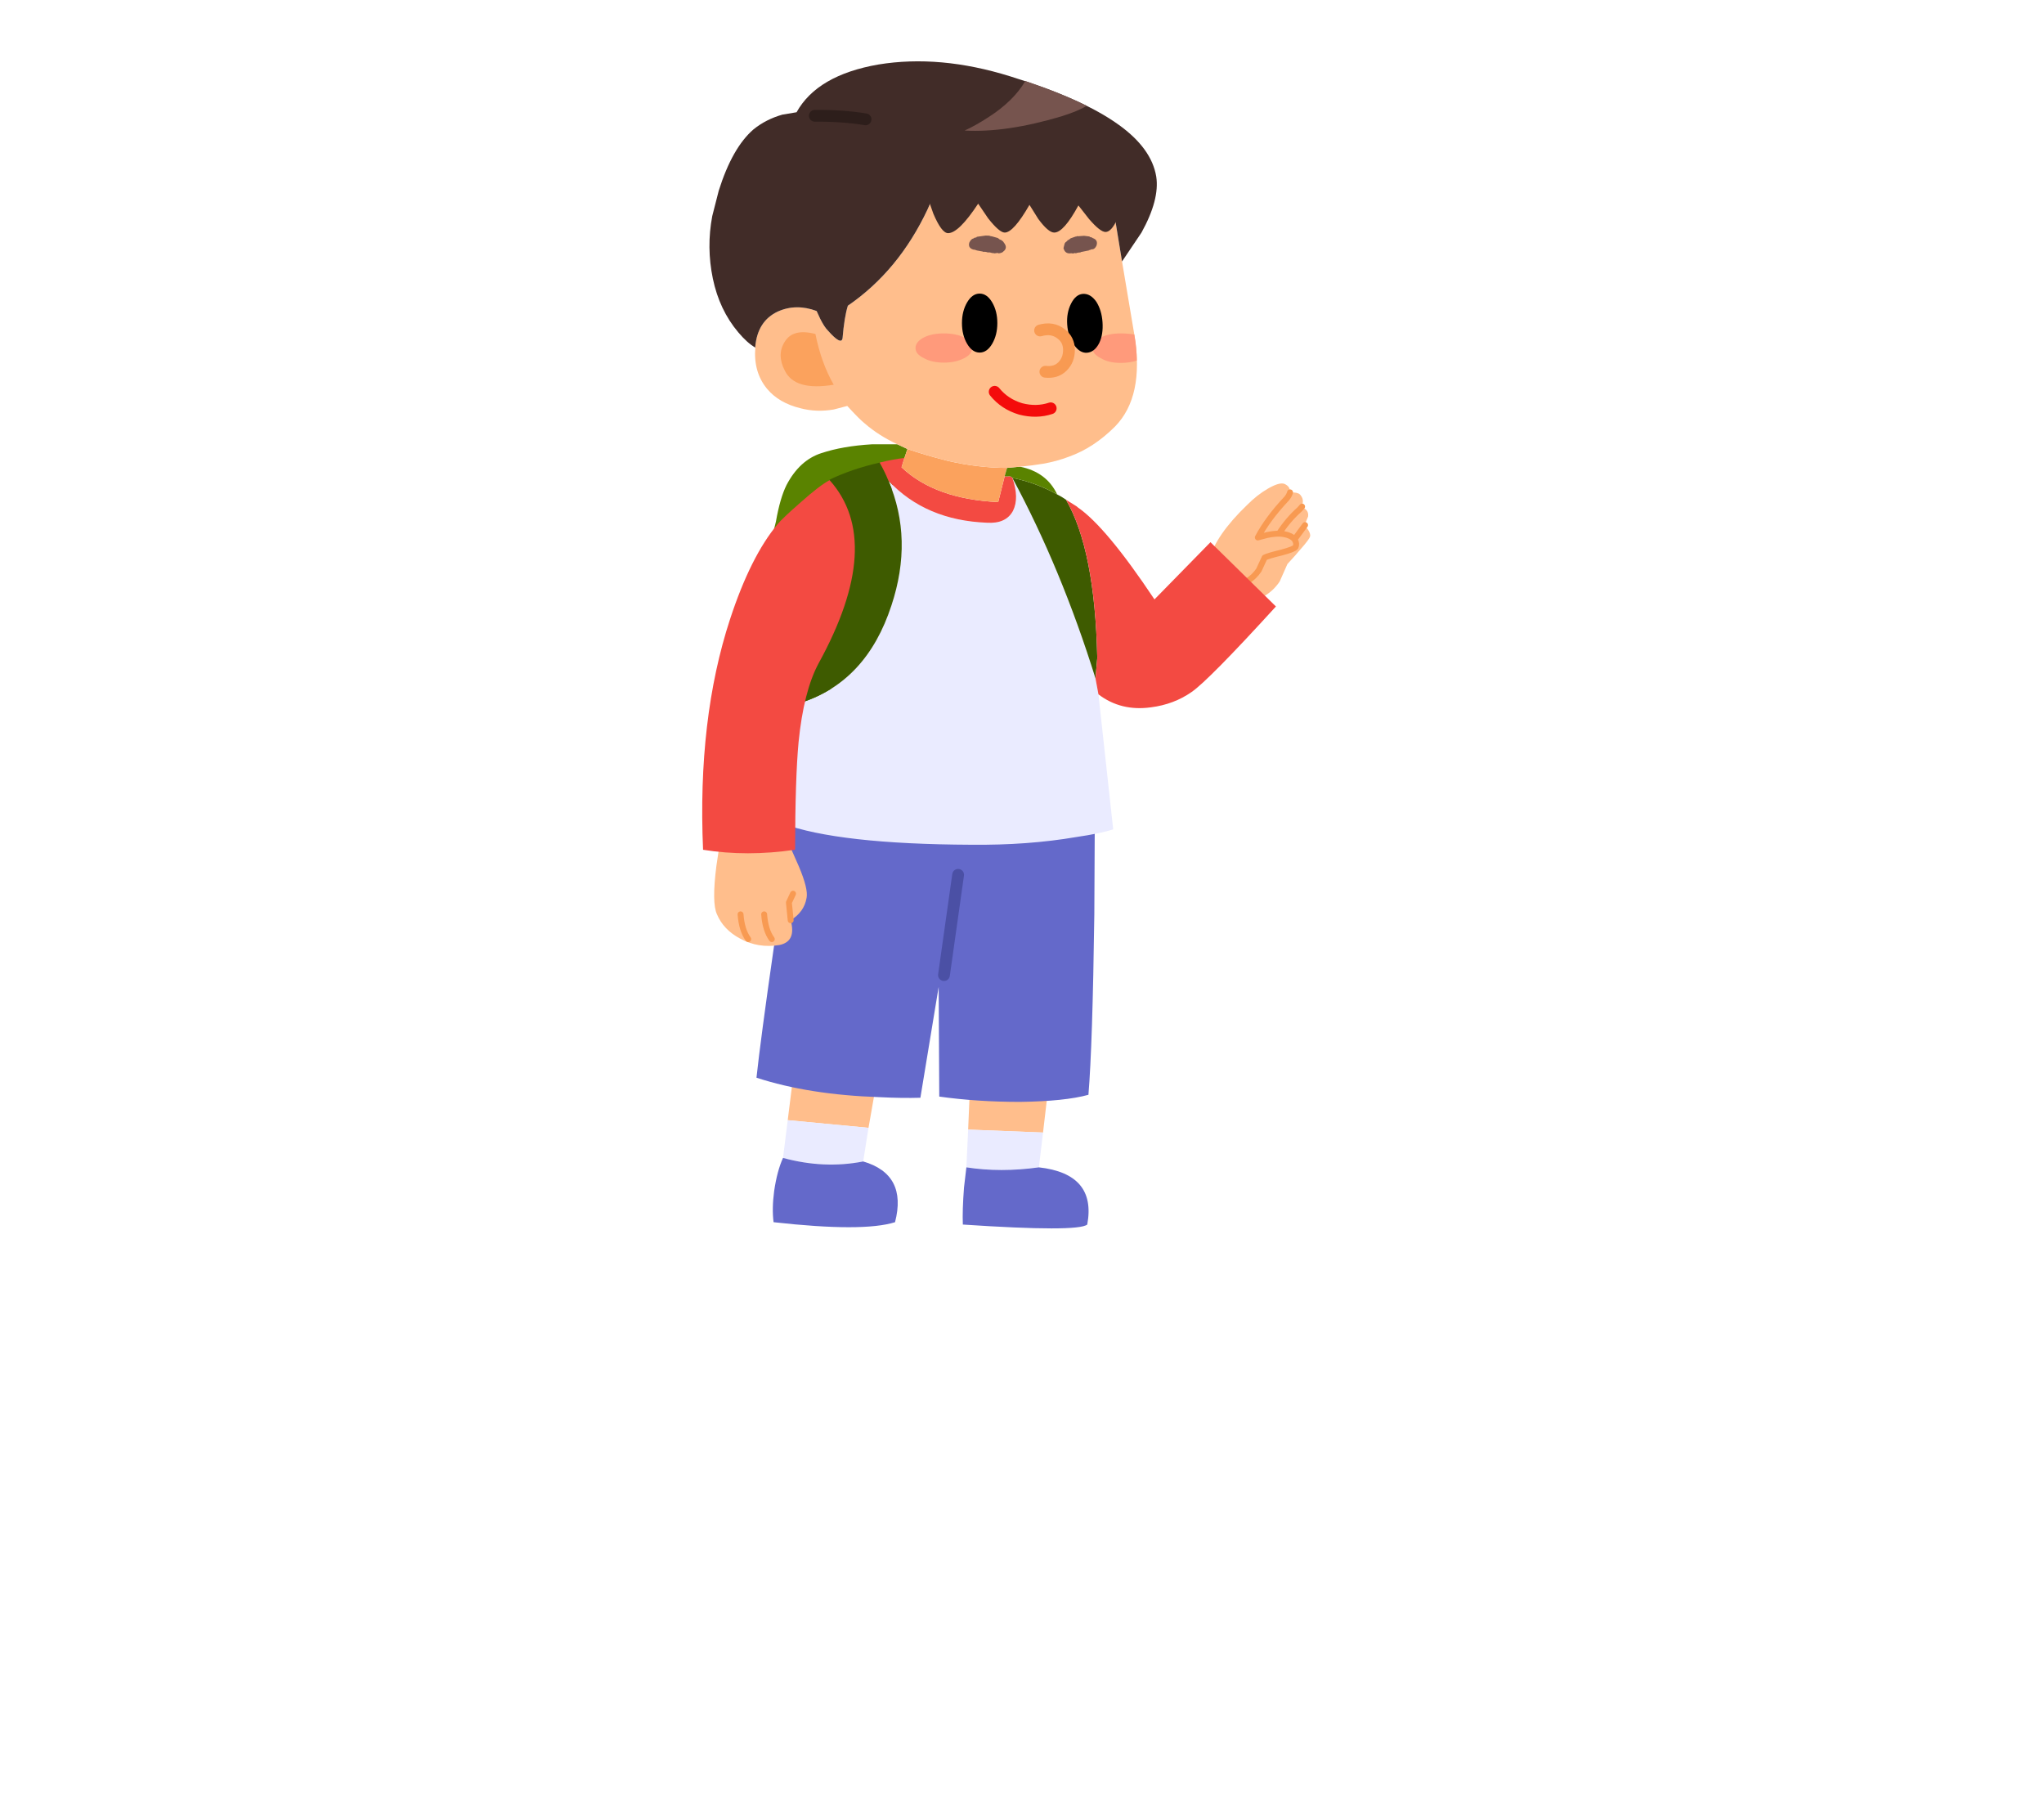
<svg xmlns="http://www.w3.org/2000/svg" version="1.1" xmlns:xlink="http://www.w3.org/1999/xlink" preserveAspectRatio="none" x="0px" y="0px" width="130px" height="115px" viewBox="0 0 130 115">
<defs>
<filter id="Filter_1" x="-30.228%" y="-20.555%" width="160.457%" height="141.109%" color-interpolation-filters="sRGB">
<feFlood flood-color="#000000" flood-opacity="1" in="SourceGraphic" result="result1"/>

<feGaussianBlur in="SourceGraphic" stdDeviation="1.667,1.667" result="result2"/>

<feComposite in2="result2" in="result1" operator="in" result="result3"/>

<feComposite in2="result3" in="SourceGraphic" operator="over" result="result4"/>
</filter>

<g id="icon_r_box_02_11_Layer3_0_FILL">
<path fill="#FFFFFF" fill-opacity="0" stroke="none" d="
M 65 -55
L -65 -55 -65 25 65 25 65 -55 Z"/>
</g>

<g id="icon_r_box_02_11_Layer3_1_FILL">
<path fill="#FFFFFF" fill-opacity="0" stroke="none" d="
M 65.05 49.95
L 65.05 24.95 -64.95 24.95 -64.95 49.95 65.05 49.95 Z"/>
</g>

<g id="icon_r_box_02_11_Layer3_2_FILL">
<path fill="#FFFFFF" fill-opacity="0" stroke="none" d="
M 65 -52.85
L 65 -57.85 -65 -57.85 -65 -52.85 65 -52.85 Z"/>
</g>

<g id="icon_r_box_02_11_Layer3_3_FILL">
<path fill="#FFFFFF" fill-opacity="0" stroke="none" d="
M 65 54.95
L 65 49.95 -65 49.95 -65 54.95 65 54.95 Z"/>
</g>

<g id="Duplicate_Items_Folder_skawkdkdl_0_Layer1_0_FILL">
<path fill="#FFFFFF" stroke="none" d="
M 42.4 15.45
Q 43.95 12.65 43.65 10.7 43.25 8.3 40.45 6.3 37.4 4.1 31.25 2.2 25.3 0.35 20.1 1.2 14.9 2.1 13.15 5.25
L 11.95 5.45
Q 10.55 5.85 9.5 6.7 7.7 8.25 6.55 11.9
L 6 14.05
Q 5.5 16.7 6.05 19.35 6.6 22 8.2 23.9 8.966 24.81 9.65 25.2 9.482 27.289 10.65 28.7 11.65 29.9 13.5 30.35 14.85 30.7 16.3 30.45
L 17.45 30.15
Q 18.5 31.3 18.95 31.65 20.1 32.65 21.7 33.4
L 19.55 33.4
Q 17.05 33.55 15.25 34.15 13.4 34.75 12.3 36.85 11.75 37.95 11.4 39.95
L 11.25 40.5
Q 9.14 43.234 7.5 48.2 4.75 56.7 5.25 67.8 5.883 67.903 6.5 67.95
L 6.35 69.15
Q 5.95 72.3 6.4 73.25 6.95 74.55 8.35 75.3 9.701 76.041 11.25 75.9 11.222 76.053 11.2 76.2 10.1 83.85 9.75 87.1 11.171 87.563 12.75 87.9
L 12.4 90.7 12 93.9
Q 11.5 95 11.25 96.7 11.05 98.2 11.2 99.35 18.8 100.2 21.5 99.35 22.55 95.3 18.8 94.2
L 19.25 91.35 19.7 88.7
Q 19.954 88.742 20.2 88.75 22.102 88.847 23.65 88.8
L 25.2 79.4 25.25 88.7
Q 26.494 88.875 27.8 88.95
L 27.35 96.4
Q 27.2 98.35 27.25 99.55 37 100.2 37.8 99.55 38.6 95.25 33.7 94.7
L 34.35 89.05
Q 36.545 88.923 37.9 88.55 38.25 84.35 38.4 73.25
L 38.4 66.4
Q 39.372 66.25 40 66.05
L 38.75 54.6
Q 40.65 56.05 43.2 55.7 45.15 55.45 46.65 54.4 48.1 53.4 53.8 47.15
L 52.85 46.2
Q 53.629 45.769 54.15 45
L 54.8 43.5
Q 55.5 42.75 55.9 42.25 56.65 41.45 56.7 41.2 56.75 40.95 56.5 40.6
L 56.2 40.25 56.5 39.5
Q 56.55 39.1 56.3 38.9
L 56 38.7
Q 56.25 38.1 55.9 37.7 55.75 37.5 49.6 43.05
L 54.95 37.45
Q 55.1 37 54.55 36.75 54.1 36.6 53.15 37.15 52.2 37.7 51.35 38.55 49.401 40.426 48.6 42
L 48.25 41.7 43.5 46.55
Q 39.4 40.4 37 38.75 36.9 38.65 36.8 38.6 36.4 38.35 36 38.1 35.65 37.85 35.25 37.65 34.35 35.75 32.1 35.3 33.15 35.2 34.05 35.05 35.2 34.85 36.25 34.45 38.35 33.7 40.15 31.9 42.65 29.35 41.8 24.15
L 40.75 17.9 42.4 15.45 Z"/>
</g>

<g id="Duplicate_Items_Folder_skawkdkdl_0_Layer0_0_FILL">
<path fill="#5A8300" stroke="none" d="
M 22.55 33.8
L 21.7 33.4 19.55 33.4
Q 17.05 33.55 15.25 34.15 13.4 34.75 12.3 36.85 11.75 37.95 11.4 39.95
L 7.75 54.7
Q 6.35 60.6 7.15 62.65 7.7 64.05 10.35 65.05
L 12.9 65.75
Q 13.35 63.55 17.45 49.45 21.8 34.6 22.3 34.55
L 22.55 33.8 Z"/>
</g>

<g id="Duplicate_Items_Folder_skawkdkdl_0_Layer0_1_FILL">
<path fill="#FFBE8C" stroke="none" d="
M 27.7 91.5
L 34.05 91.75 35.15 82.35
Q 32.15 82.65 28.1 82.05
L 27.7 91.5
M 17.55 82.1
Q 15.8 81.9 13.65 81.3
L 12.8 87.5 12.4 90.7 19.25 91.35 19.75 88.5 20.8 82.25
Q 19 82.35 17.55 82.1 Z"/>

<path fill="#EAEBFF" stroke="none" d="
M 27.55 94.7
Q 30.45 95.15 33.7 94.7
L 34.05 91.75 27.7 91.5 27.55 94.7
M 12.4 90.7
L 12 93.9
Q 15.5 94.85 18.8 94.2
L 19.25 91.35 12.4 90.7 Z"/>

<path fill="#6469CA" stroke="none" d="
M 33.7 94.7
Q 30.45 95.15 27.55 94.7
L 27.35 96.4
Q 27.2 98.35 27.25 99.55 37 100.2 37.8 99.55 38.6 95.25 33.7 94.7
M 12 93.9
Q 11.5 95 11.25 96.7 11.05 98.2 11.2 99.35 18.8 100.2 21.5 99.35 22.55 95.3 18.8 94.2 15.5 94.85 12 93.9 Z"/>
</g>

<g id="Duplicate_Items_Folder_skawkdkdl_0_Layer0_2_FILL">
<path fill="#FFBE8C" stroke="none" d="
M 55.3 38.4
L 54.75 39.8
Q 54.773 39.827 54.8 39.85 55.05 40.1 55 40.4 54.95 40.6 54 41.15 52.9 41.75 52.7 41.95
L 52.5 43.1
Q 52.05 44.4 50.7 45
L 52 46.1
Q 53.9 45.3 54.5 43.55
L 54.75 41.95
Q 55.25 41 55.5 40.45 56 39.45 56 39.2 56 38.95 55.65 38.65
L 55.3 38.4
M 55 37.05
L 54.65 36.95 54.5 37.25
Q 53.8 38.3 53.35 39.65 53.591 39.617 53.8 39.6 54.401 39.554 54.75 39.8
L 55.3 38.4 55.4 37.6
Q 55.35 37.2 55 37.05
M 53.2 36.65
Q 53.35 36.35 53.35 36.05 53.35 35.55 52.75 35.45 52.3 35.4 51.5 36.2 50.75 36.95 50.15 38 48.25 41.15 48.25 43.3
L 50.7 45
Q 52.05 44.4 52.5 43.1
L 52.7 41.95
Q 52.9 41.75 54 41.15 54.95 40.6 55 40.4 55.05 40.1 54.8 39.85 54.773 39.827 54.75 39.8 54.401 39.554 53.8 39.6 53.591 39.617 53.35 39.65 52.921 39.789 52.4 40.05
L 51.7 40.45
Q 52.1 38.7 53.2 36.65
M 53.35 36.05
Q 53.35 36.35 53.2 36.65 52.1 38.7 51.7 40.45
L 52.4 40.05
Q 52.921 39.789 53.35 39.65 53.8 38.3 54.5 37.25
L 54.65 36.95
Q 54.75 36.35 54.35 36.05 54.15 35.85 53.7 35.95
L 53.35 36.05 Z"/>
</g>

<g id="Duplicate_Items_Folder_skawkdkdl_0_Layer0_3_FILL">
<path fill="#6469CA" stroke="none" d="
M 38.45 63.05
Q 33.55 64.15 27.95 64.15 18.35 64.15 13.55 62.25
L 12.9 65.55
Q 12.35 68.4 11.2 76.2 10.1 83.85 9.75 87.1 14.2 88.55 20.2 88.75 22.102 88.847 23.65 88.8
L 25.2 79.4 25.25 88.7
Q 28.45 89.15 32.1 89.15 35.9 89.1 37.9 88.55 38.25 84.35 38.4 73.25
L 38.45 63.05
M 25.65 78.4
L 26.85 69.9 25.65 78.4 Z"/>
</g>

<g id="Duplicate_Items_Folder_skawkdkdl_0_Layer0_4_FILL">
<path fill="#EAEBFF" stroke="none" d="
M 31.45 36.25
Q 32.05 37.95 31.5 39.05 30.9 40.15 29.3 40.05 24.1 39.85 20.95 36.5 23.053 41.447 21.2 47.05 19.1 53.5 13.55 55.3
L 11.95 65.55
Q 16.7 67.3 27.95 67.35 32.75 67.4 36.85 66.7 38.9 66.4 40 66.05
L 38.75 54.6 38.5 53.25
Q 35.6 43.95 31.45 36.25 Z"/>

<path fill="#3E5B00" stroke="none" d="
M 36 38.1
Q 35.65 37.85 35.25 37.65 33.45 36.65 31.45 36.25 35.6 43.95 38.5 53.25
L 38.65 51.5
Q 38.45 42.35 36 38.1
M 20.2 34.95
Q 17.8 35.5 15.95 36.4
L 14.4 51.9 13.55 55.3
Q 19.1 53.5 21.2 47.05 23.053 41.447 20.95 36.5 20.635 35.723 20.2 34.95 Z"/>

<path fill="#F34A42" stroke="none" d="
M 31.45 36.25
Q 31.4 36.15 31.2 36.1 30.95 36.15 30.8 36.1
L 30.25 38.3
Q 24.9 38.05 22.05 35.35
L 22.3 34.55
Q 21.2 34.7 20.2 34.95 20.635 35.723 20.95 36.5 24.1 39.85 29.3 40.05 30.9 40.15 31.5 39.05 32.05 37.95 31.45 36.25
M 48.25 41.7
L 43.5 46.55
Q 39.4 40.4 37 38.75 36.9 38.65 36.8 38.6 36.4 38.35 36 38.1 38.45 42.35 38.65 51.5
L 38.5 53.25 38.75 54.6
Q 40.65 56.05 43.2 55.7 45.15 55.45 46.65 54.4 48.1 53.4 53.8 47.15
L 48.25 41.7 Z"/>

<path fill="#FBA25D" stroke="none" d="
M 30.8 36.1
L 31 35.4
Q 28.55 35.4 25.95 34.8 24 34.3 22.55 33.8
L 22.3 34.55 22.05 35.35
Q 24.9 38.05 30.25 38.3
L 30.8 36.1 Z"/>

<path fill="#5A8300" stroke="none" d="
M 31 35.4
L 30.8 36.1
Q 30.95 36.15 31.2 36.1 31.4 36.15 31.45 36.25 33.45 36.65 35.25 37.65 34.35 35.75 32.1 35.3 31.55 35.35 31 35.4 Z"/>

<path fill="#FFBE8C" stroke="none" d="
M 41.8 24.15
L 40.75 17.9 40.2 14.55
Q 37.55 10.9 31.4 9.55 28.35 8.85 25.8 8.9 25.45 10.9 24.25 13.5 21.8 18.7 17.5 21.65 17.2 22.6 17.05 24.4 16.95 25.05 15.8 23.75 15.5 23.45 15.15 22.75
L 14.85 22.1
Q 13.1 21.45 11.55 22.15 9.85 22.95 9.65 25.1 9.645 25.158 9.65 25.2 9.482 27.289 10.65 28.7 11.65 29.9 13.5 30.35 14.85 30.7 16.3 30.45
L 17.45 30.15
Q 18.5 31.3 18.95 31.65 20.1 32.65 21.7 33.4
L 22.55 33.8
Q 24 34.3 25.95 34.8 28.55 35.4 31 35.4 31.55 35.35 32.1 35.3 33.15 35.2 34.05 35.05 35.2 34.85 36.25 34.45 38.35 33.7 40.15 31.9 42.65 29.35 41.8 24.15 Z"/>

<path fill="#412C28" stroke="none" d="
M 42.4 15.45
Q 43.95 12.65 43.65 10.7 43.25 8.3 40.45 6.3 37.4 4.1 31.25 2.2 25.3 0.35 20.1 1.2 14.9 2.1 13.15 5.25
L 11.95 5.45
Q 10.55 5.85 9.5 6.7 7.7 8.25 6.55 11.9
L 6 14.05
Q 5.5 16.7 6.05 19.35 6.6 22 8.2 23.9 8.966 24.81 9.65 25.2 9.645 25.158 9.65 25.1 9.85 22.95 11.55 22.15 13.1 21.45 14.85 22.1
L 15.15 22.75
Q 15.5 23.45 15.8 23.75 16.95 25.05 17.05 24.4 17.2 22.6 17.5 21.65 21.8 18.7 24.25 13.5 25.45 10.9 25.8 8.9 28.35 8.85 31.4 9.55 37.55 10.9 40.2 14.55
L 40.75 17.9 42.4 15.45 Z"/>
</g>

<g id="Duplicate_Items_Folder_skawkdkdl_0_Layer0_5_FILL">
<path fill="#FBA25D" stroke="none" d="
M 31.45 24.15
Q 30.966 26.591 29.9 28.45 33.2 29 34.05 27.25 34.75 25.9 34.05 24.8 33.35 23.65 31.45 24.15 Z"/>
</g>

<g id="Duplicate_Items_Folder_skawkdkdl_0_Layer0_6_STROKES_1_FILL">
<path fill="#76544E" stroke="none" d="
M 17.95 14.55
L 17.85 14.5 17.7 14.5 17.65 14.45 16.9 14.45 16.6 14.5 16.5 14.55 16.35 14.6 15.9 14.8 15.75 14.95 15.65 15 15.5 15.15 15.45 15.25
Q 15.15 15.75 15.6 16 15.7 16.1 16 16.1
L 16.1 16.05 16.35 16.05 16.5 16 16.55 16 16.65 15.95 16.8 15.9 16.9 15.9 17 15.85 17.15 15.8 17.25 15.8 17.35 15.75 17.8 15.6 18 15.5 18.05 15.5
Q 18.55 15.3 18.35 14.85 18.15 14.55 17.95 14.55 Z"/>
</g>

<g id="Duplicate_Items_Folder_skawkdkdl_0_Layer0_7_STROKES_1_FILL">
<path fill="#76544E" stroke="none" d="
M 8.75 15.45
L 8.3 15.45 8.2 15.5 8.1 15.5 8 15.55
Q 7.5 15.65 7.6 16.15 7.7 16.45 7.9 16.5
L 7.95 16.5 8.15 16.6 8.2 16.6 8.2 16.65 8.25 16.65 8.85 16.85 8.9 16.9 9 16.9 9.1 16.95 9.2 16.95 9.2 17 9.4 17 9.45 17.05 9.65 17.05
Q 10.15 17.2 10.35 16.7
L 10.3 16.3 10.25 16.2 10.1 16.05 10.1 16 10 15.95 9.85 15.8 9.45 15.6 9.4 15.6 9.35 15.55 9.25 15.55 8.75 15.45 Z"/>
</g>

<g id="Duplicate_Items_Folder_skawkdkdl_0_Layer0_9_FILL">
<path fill="#FF9A7B" stroke="none" d="
M 26.95 26.65
Q 26.95 25.95 26 25.45 25.1 25 23.75 25 22.4 25 21.45 25.45 20.55 25.95 20.55 26.65 20.55 27.35 21.45 27.8 22.4 28.3 23.75 28.3 25.1 28.3 26 27.8 26.95 27.35 26.95 26.65 Z"/>
</g>

<g id="Duplicate_Items_Folder_skawkdkdl_0_Layer0_10_FILL">
<path fill="#000000" stroke="none" d="
M 18.9 22.25
Q 18.9 21.3 18.55 20.6 18.2 19.9 17.7 19.9 17.2 19.9 16.85 20.6 16.5 21.3 16.5 22.25 16.5 23.2 16.85 23.9 17.2 24.6 17.7 24.6 18.2 24.6 18.55 23.9 18.9 23.2 18.9 22.25 Z"/>
</g>

<g id="Duplicate_Items_Folder_skawkdkdl_0_Layer0_11_FILL">
<path fill="#FF9A7B" stroke="none" d="
M 41.8 24.1
Q 41.295 24 40.65 24 39.6 24 38.95 24.35 38.25 24.7 38.25 25.25 38.25 25.75 38.95 26.1 39.6 26.5 40.65 26.5 41.4 26.5 42 26.3 42 25.25 41.8 24.15
L 41.8 24.1 Z"/>
</g>

<g id="Duplicate_Items_Folder_skawkdkdl_0_Layer0_12_FILL">
<path fill="#000000" stroke="none" d="
M 10.05 22.9
Q 10.05 21.9 9.6 21.15 9.15 20.4 8.55 20.4 7.9 20.4 7.45 21.15 7.05 21.9 7.05 22.9 7.05 23.95 7.45 24.65 7.9 25.4 8.55 25.4 9.15 25.4 9.6 24.65 10.05 23.95 10.05 22.9 Z"/>
</g>

<g id="Duplicate_Items_Folder_skawkdkdl_0_Layer0_15_FILL">
<path fill="#76544E" stroke="none" d="
M 35.6 5.6
Q 37.065 5.142 37.75 4.7 35.598 3.632 32.55 2.6 31.559 4.291 29.45 5.65 28.3 6.4 27.4 6.8 30.9 7 35.6 5.6 Z"/>
</g>

<g id="Duplicate_Items_Folder_skawkdkdl_0_Layer0_16_FILL">
<path fill="#412C28" stroke="none" d="
M 25.15 7.9
L 24.15 12.15 24.75 13.85
Q 25.45 15.5 26 15.5 26.9 15.5 28.55 13
L 29.4 14.25
Q 30.35 15.45 30.8 15.45 31.55 15.45 32.9 13.1
L 33.65 14.3
Q 34.5 15.45 35 15.45 35.8 15.45 37.05 13.15
L 37.95 14.3
Q 38.9 15.4 39.35 15.4 39.85 15.4 40.35 14.3 40.8 13.2 40.75 12.15
L 35.4 7.95 25.15 7.9 Z"/>
</g>

<g id="Duplicate_Items_Folder_skawkdkdl_0_Layer0_17_FILL">
<path fill="#FFBE8C" stroke="none" d="
M 10.6 66.4
L 5.3 66.15 4.85 69.15
Q 4.45 72.3 4.9 73.25 5.45 74.55 6.85 75.3 8.4 76.15 10.2 75.85 11.65 75.55 11.15 73.75
L 11 72.25 11.35 71.5 11 72.25 11.15 73.75
Q 12.3 73.05 12.5 71.85 12.65 71.1 11.85 69.2 10.95 67.15 10.6 66.4
M 9.55 75.35
Q 9 74.6 8.9 73.25 9 74.6 9.55 75.35
M 7.55 75.35
Q 7 74.6 6.9 73.25 7 74.6 7.55 75.35 Z"/>
</g>

<g id="Duplicate_Items_Folder_skawkdkdl_0_Layer0_18_FILL">
<path fill="#F34A42" stroke="none" d="
M 13.4 38.2
Q 11.85 39.45 11.4 39.95 9 42.6 7.05 47.85 3.95 56.2 4 67.3 7.703 68.043 11.8 67.6 12.05 61.5 12.45 58.5 13.05 54.2 14.4 51.9 20.45 41.85 15.95 36.4 15.1 36.8 13.4 38.2 Z"/>
</g>

<path id="Duplicate_Items_Folder_skawkdkdl_0_Layer1_0_1_STROKES" stroke="#FFFFFF" stroke-width="8" stroke-linejoin="round" stroke-linecap="round" fill="none" d="
M 21.7 33.4
L 19.55 33.4
Q 17.05 33.55 15.25 34.15 13.4 34.75 12.3 36.85 11.75 37.95 11.4 39.95
L 11.25 40.5
Q 9.14 43.234 7.5 48.2 4.75 56.7 5.25 67.8 5.883 67.903 6.525 67.975
L 6.35 69.15
Q 5.95 72.3 6.4 73.25 6.95 74.55 8.35 75.3 9.701 76.041 11.25 75.9 11.222 76.053 11.2 76.2 10.1 83.85 9.75 87.1 11.171 87.563 12.75 87.9
L 12.4 90.7 12 93.9
Q 11.5 95 11.25 96.7 11.05 98.2 11.2 99.35 18.8 100.2 21.5 99.35 22.55 95.3 18.8 94.2
L 19.275 91.35 19.7 88.725
Q 19.954 88.742 20.2 88.75 22.102 88.847 23.65 88.8
L 25.2 79.4 25.25 88.7
Q 26.494 88.875 27.8 88.975
L 27.35 96.4
Q 27.2 98.35 27.25 99.55 37 100.2 37.8 99.55 38.6 95.25 33.7 94.7
L 34.375 89.075
Q 36.545 88.923 37.9 88.55 38.25 84.35 38.4 73.25
L 38.425 66.425
Q 39.372 66.25 40 66.05
L 38.775 54.625
Q 40.65 56.05 43.2 55.7 45.15 55.45 46.65 54.4 48.1 53.4 53.8 47.15
L 52.875 46.225
Q 53.629 45.769 54.15 45
L 54.8 43.5
Q 55.5 42.75 55.9 42.25 56.65 41.45 56.7 41.2 56.75 40.95 56.5 40.6
L 56.2 40.25 56.5 39.5
Q 56.55 39.1 56.3 38.9
L 56 38.7
Q 56.25 38.1 55.9 37.7 55.75 37.5 49.6 43.05
L 54.95 37.45
Q 55.1 37 54.55 36.75 54.1 36.6 53.15 37.15 52.2 37.7 51.35 38.55 49.401 40.426 48.6 42.025
L 48.25 41.7 43.5 46.55
Q 39.4 40.4 37 38.75 36.9 38.65 36.8 38.6 36.4 38.35 36 38.1 35.65 37.85 35.25 37.65 34.35 35.75 32.1 35.3 33.15 35.2 34.05 35.05 35.2 34.85 36.25 34.45 38.35 33.7 40.15 31.9 42.65 29.35 41.8 24.15
L 40.75 17.9 42.4 15.45
Q 43.95 12.65 43.65 10.7 43.25 8.3 40.45 6.3 37.4 4.1 31.25 2.2 25.3 0.35 20.1 1.2 14.9 2.1 13.15 5.25
L 11.95 5.45
Q 10.55 5.85 9.5 6.7 7.7 8.25 6.55 11.9
L 6 14.05
Q 5.5 16.7 6.05 19.35 6.6 22 8.2 23.9 8.966 24.81 9.65 25.225 9.482 27.289 10.65 28.7 11.65 29.9 13.5 30.35 14.85 30.7 16.3 30.45
L 17.45 30.15
Q 18.5 31.3 18.95 31.65 20.1 32.65 21.7 33.4 Z"/>

<path id="Duplicate_Items_Folder_skawkdkdl_0_Layer0_2_1_STROKES" stroke="#F89A52" stroke-width="0.5" stroke-linejoin="round" stroke-linecap="round" fill="none" d="
M 54.953 37.478
Q 54.875 37.768 54.653 38.019 53.06 39.714 52.22 41.301
L 53 41.096
Q 53.571 40.979 54.015 40.98 54.805 39.768 55.753 38.935
L 55.976 38.684
M 52.307 44.068
Q 51.536 45.207 50.077 45.437
M 52.798 43.009
L 52.307 44.068
M 54.261 42.573
Q 53.043 42.867 52.798 43.009
M 55.421 42.107
Q 55.321 42.287 54.261 42.573
M 55.37 41.524
Q 55.547 41.83 55.421 42.107
M 55.335 41.463
Q 55.35 41.495 55.37 41.524
M 54.469 41.024
Q 55.061 41.134 55.335 41.463
M 54.015 40.98
Q 54.262 40.986 54.469 41.024
M 56.228 40.253
L 55.335 41.463"/>

<path id="Duplicate_Items_Folder_skawkdkdl_0_Layer0_3_1_STROKES" stroke="#4B50A5" stroke-width="1" stroke-linejoin="round" stroke-linecap="round" fill="none" d="
M 25.65 78.4
L 26.85 69.9"/>

<path id="Duplicate_Items_Folder_skawkdkdl_0_Layer0_8_1_STROKES" stroke="#F40B0B" stroke-width="1" stroke-linejoin="round" stroke-linecap="round" fill="none" d="
M 34.7 30.35
Q 33.5 30.75 32.15 30.4 30.8 30 29.95 28.95"/>

<path id="Duplicate_Items_Folder_skawkdkdl_0_Layer0_13_1_STROKES" stroke="#F89A52" stroke-width="1" stroke-linejoin="round" stroke-linecap="round" fill="none" d="
M 33.8 23.75
Q 34.85 23.45 35.6 24.05 36.25 24.55 36.25 25.4 36.25 26.25 35.7 26.8 35.15 27.35 34.25 27.25"/>

<path id="Duplicate_Items_Folder_skawkdkdl_0_Layer0_14_1_STROKES" stroke="#2D1E1B" stroke-width="1" stroke-linejoin="round" stroke-linecap="round" fill="none" d="
M 19 5.85
Q 17.046 5.529 14.7 5.55"/>

<path id="Duplicate_Items_Folder_skawkdkdl_0_Layer0_17_1_STROKES" stroke="#F89A52" stroke-width="0.5" stroke-linejoin="round" stroke-linecap="round" fill="none" d="
M 11.15 73.75
L 11 72.25 11.35 71.5
M 9.55 75.35
Q 9 74.6 8.9 73.25
M 7.55 75.35
Q 7 74.6 6.9 73.25"/>
</defs>

<g transform="matrix( 1, 0, 0, 1, 65,60) ">
<g transform="matrix( 1, 0, 0, 1, 0,0) ">
<use xlink:href="#icon_r_box_02_11_Layer3_0_FILL"/>
</g>

<g transform="matrix( 1, 0, 0, 1, -0.05,0.05) ">
<use xlink:href="#icon_r_box_02_11_Layer3_1_FILL"/>
</g>

<g transform="matrix( 1, 0, 0, 1, 0,-2.15) ">
<use xlink:href="#icon_r_box_02_11_Layer3_2_FILL"/>
</g>

<g transform="matrix( 1, 0, 0, 1, 0,0.05) ">
<use xlink:href="#icon_r_box_02_11_Layer3_3_FILL"/>
</g>

<g filter="url(#Filter_1)" transform="matrix( 1, 0, 0, 1, -65,-60) ">
<g transform="matrix( 0.75, 0, 0, 0.75, 40.8,3.2) ">
<g transform="matrix( 1, 0, 0, 1, 0,0) ">
<use xlink:href="#Duplicate_Items_Folder_skawkdkdl_0_Layer1_0_FILL"/>

<use xlink:href="#Duplicate_Items_Folder_skawkdkdl_0_Layer1_0_1_STROKES"/>
</g>

<g transform="matrix( 1, 0, 0, 1, 0,0) ">
<use xlink:href="#Duplicate_Items_Folder_skawkdkdl_0_Layer0_0_FILL"/>
</g>

<g transform="matrix( 1, 0, 0, 1, 0,0) ">
<use xlink:href="#Duplicate_Items_Folder_skawkdkdl_0_Layer0_1_FILL"/>
</g>

<g transform="matrix( 0.966, 0.259, -0.259, 0.966, 12.75,-11.15) ">
<use xlink:href="#Duplicate_Items_Folder_skawkdkdl_0_Layer0_2_FILL"/>

<use xlink:href="#Duplicate_Items_Folder_skawkdkdl_0_Layer0_2_1_STROKES" transform="matrix( 0.966, -0.259, 0.259, 0.966, -9.4,14.05) "/>
</g>

<g transform="matrix( 1, 0, 0, 1, 0,0) ">
<use xlink:href="#Duplicate_Items_Folder_skawkdkdl_0_Layer0_3_FILL"/>

<use xlink:href="#Duplicate_Items_Folder_skawkdkdl_0_Layer0_3_1_STROKES"/>
</g>

<g transform="matrix( 1, 0, 0, 1, 0,0) ">
<use xlink:href="#Duplicate_Items_Folder_skawkdkdl_0_Layer0_4_FILL"/>
</g>

<g transform="matrix( -1, 0, 0, 1, 46.2,-0.1) ">
<use xlink:href="#Duplicate_Items_Folder_skawkdkdl_0_Layer0_5_FILL"/>
</g>

<g transform="matrix( -0.99, 0.139, 0.139, 0.99, 43.9,-0.95) ">
<use xlink:href="#Duplicate_Items_Folder_skawkdkdl_0_Layer0_6_STROKES_1_FILL"/>
</g>

<g transform="matrix( -0.993, -0.122, -0.122, 0.993, 48.1,1.45) ">
<use xlink:href="#Duplicate_Items_Folder_skawkdkdl_0_Layer0_7_STROKES_1_FILL"/>
</g>

<g transform="matrix( -1, 0, 0, 1, 46.2,0.7) ">
<use xlink:href="#Duplicate_Items_Folder_skawkdkdl_0_Layer0_8_1_STROKES" transform="matrix( -1, 0, 0, 1, 46.2,-0.7) "/>
</g>

<g transform="matrix( -0.75, 0, 0, 0.75, 43.45,5.25) ">
<use xlink:href="#Duplicate_Items_Folder_skawkdkdl_0_Layer0_9_FILL"/>
</g>

<g transform="matrix( -1.25, 0, 0, 1.064, 50.8,-0.55) ">
<use xlink:href="#Duplicate_Items_Folder_skawkdkdl_0_Layer0_10_FILL"/>
</g>

<g transform="matrix( 1, 0, 0, 1, 0,0) ">
<use xlink:href="#Duplicate_Items_Folder_skawkdkdl_0_Layer0_11_FILL"/>
</g>

<g transform="matrix( -0.998, 0.069, 0.069, 0.998, 44.55,-0.3) ">
<use xlink:href="#Duplicate_Items_Folder_skawkdkdl_0_Layer0_12_FILL"/>
</g>

<g transform="matrix( -1, 0, 0, 1, 46.2,0.7) ">
<use xlink:href="#Duplicate_Items_Folder_skawkdkdl_0_Layer0_13_1_STROKES" transform="matrix( -1, 0, 0, 1, 46.2,-0.7) "/>
</g>

<g transform="matrix( 1, 0, 0, 1, 0,0) ">
<use xlink:href="#Duplicate_Items_Folder_skawkdkdl_0_Layer0_14_1_STROKES"/>
</g>

<g transform="matrix( 1, 0, 0, 1, 0,0) ">
<use xlink:href="#Duplicate_Items_Folder_skawkdkdl_0_Layer0_15_FILL"/>
</g>

<g transform="matrix( 1, 0, 0, 1, 0,0) ">
<use xlink:href="#Duplicate_Items_Folder_skawkdkdl_0_Layer0_16_FILL"/>
</g>

<g transform="matrix( 1, 0, 0, 1, 1.5,0) ">
<use xlink:href="#Duplicate_Items_Folder_skawkdkdl_0_Layer0_17_FILL"/>

<use xlink:href="#Duplicate_Items_Folder_skawkdkdl_0_Layer0_17_1_STROKES"/>
</g>

<g transform="matrix( 0.999, -0.039, 0.039, 0.999, -1.4,0.7) ">
<use xlink:href="#Duplicate_Items_Folder_skawkdkdl_0_Layer0_18_FILL"/>
</g>
</g>
</g>
</g>
</svg>
